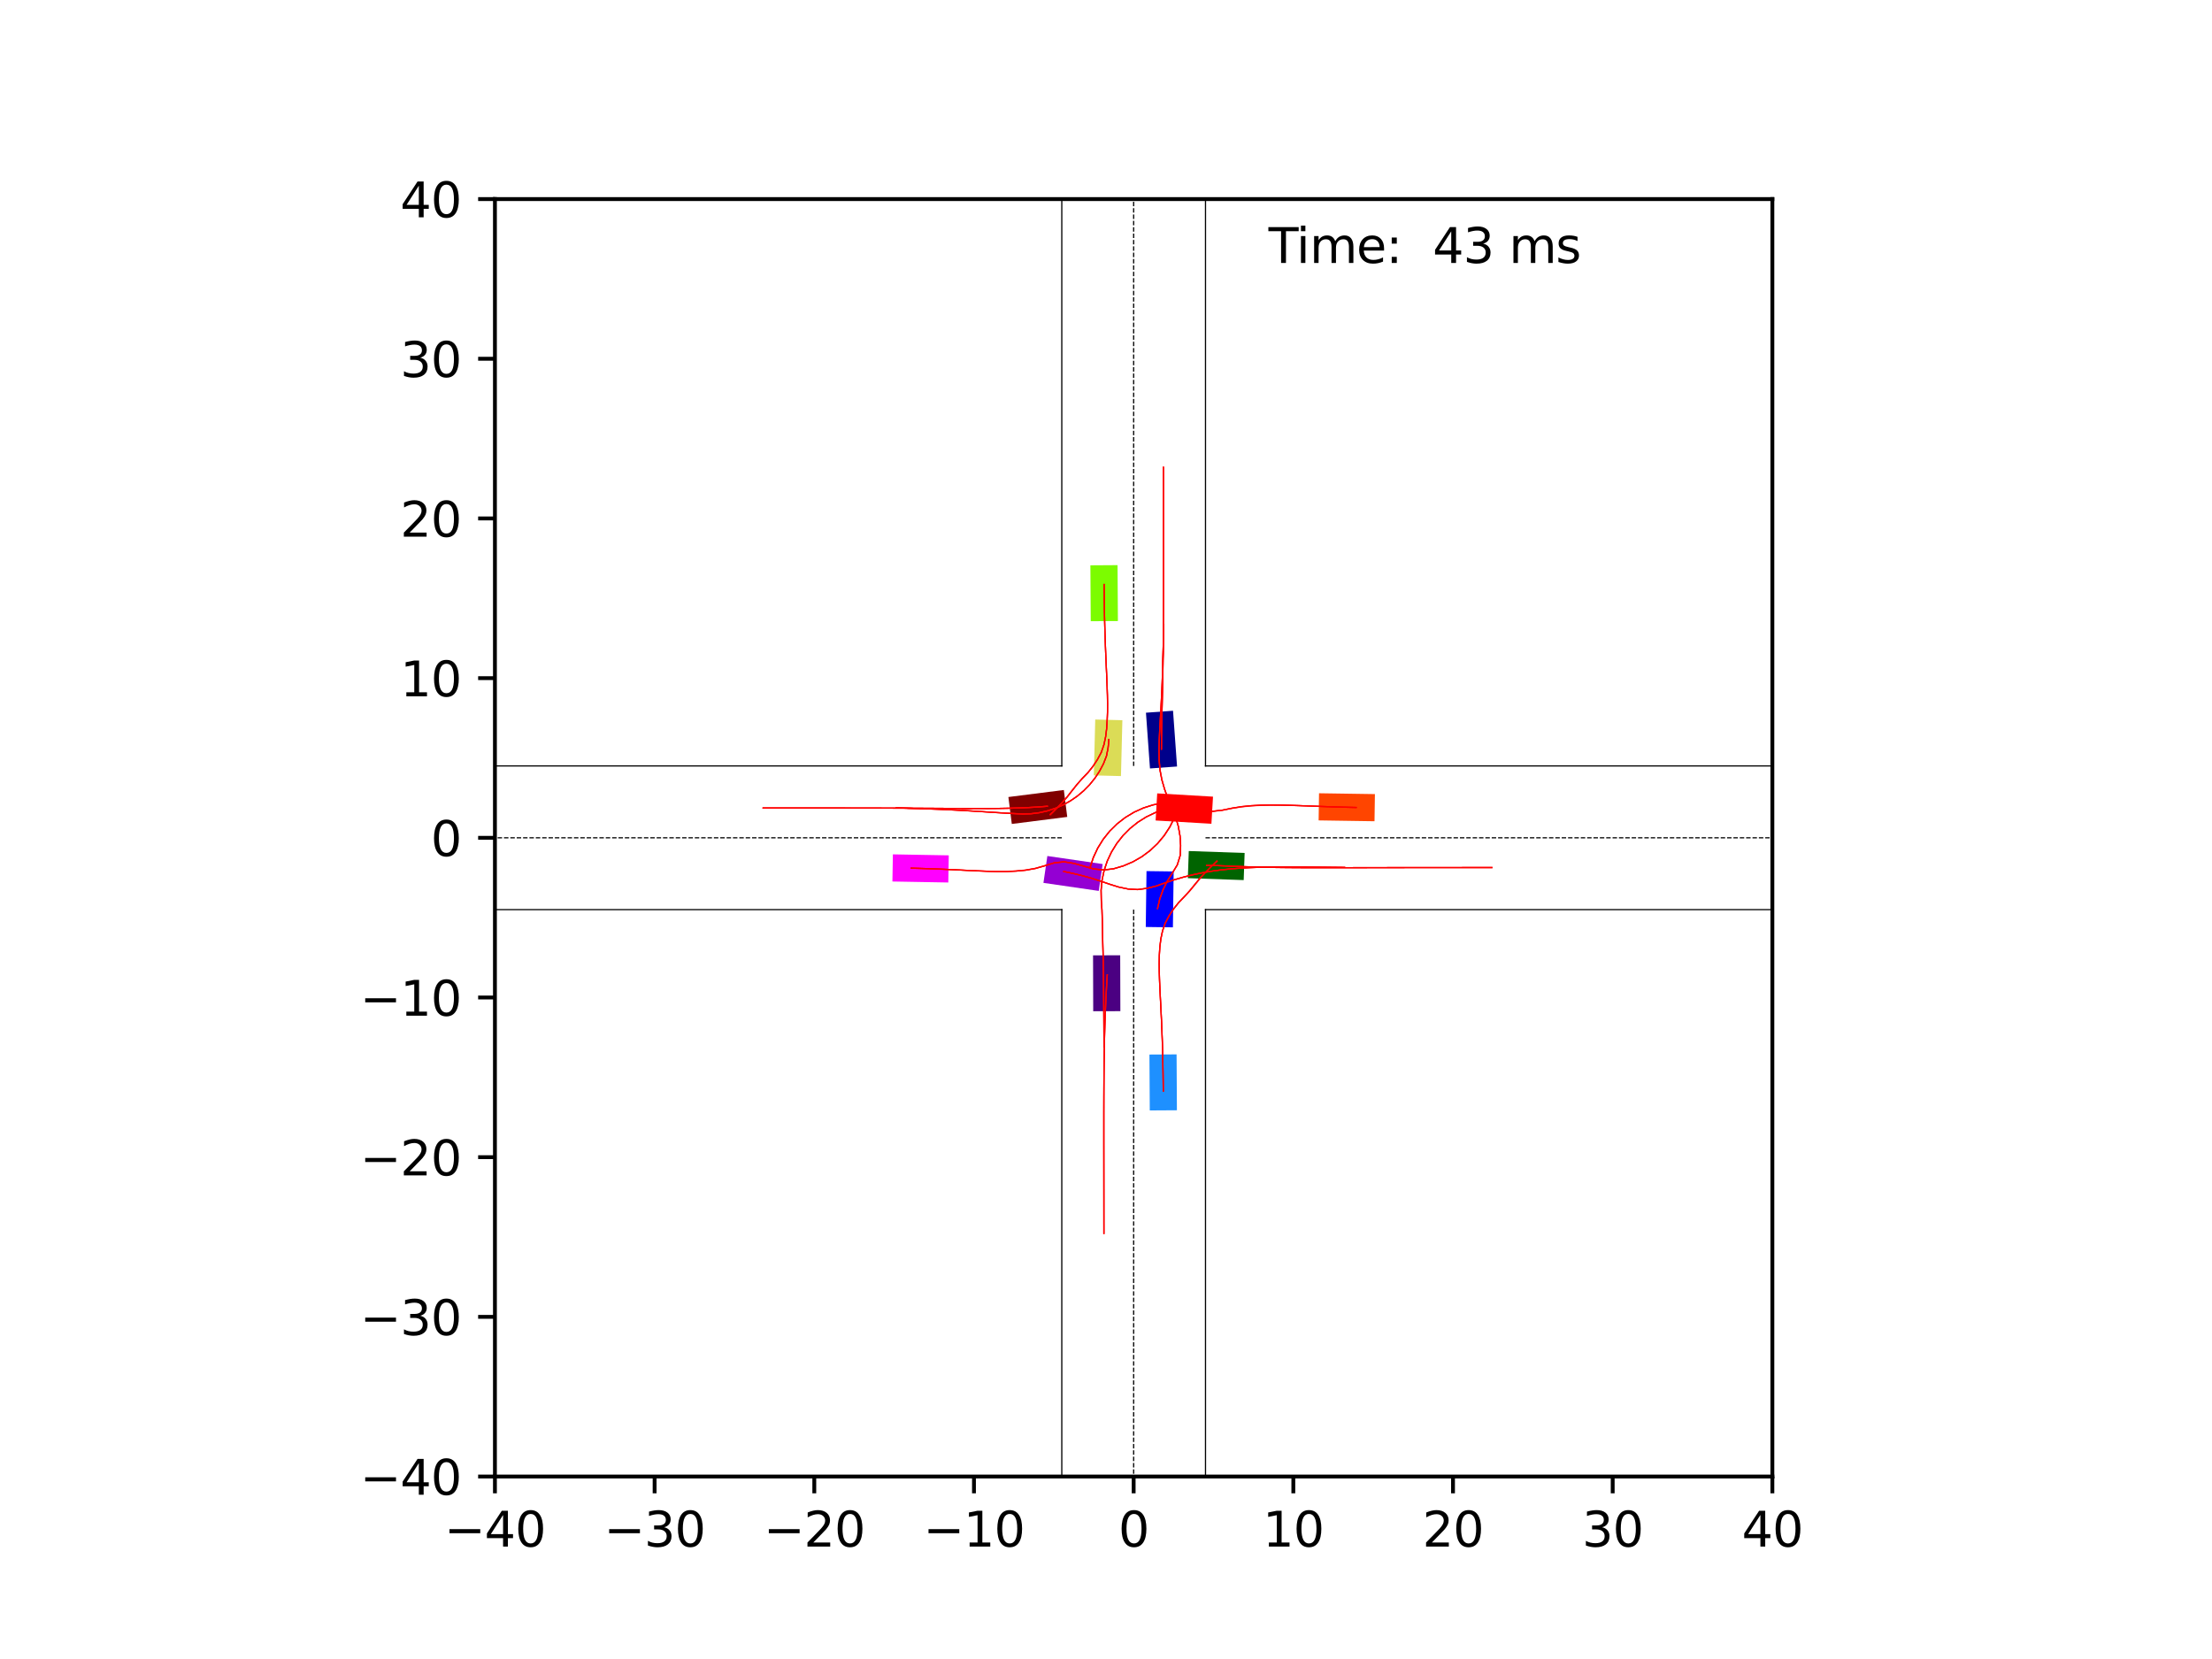 <?xml version="1.0" encoding="utf-8" standalone="no"?>
<!DOCTYPE svg PUBLIC "-//W3C//DTD SVG 1.1//EN"
  "http://www.w3.org/Graphics/SVG/1.1/DTD/svg11.dtd">
<svg xmlns:xlink="http://www.w3.org/1999/xlink" width="460.8pt" height="345.6pt" viewBox="0 0 460.8 345.6" xmlns="http://www.w3.org/2000/svg" version="1.1">
 <defs>
  <style type="text/css">*{stroke-linejoin: round; stroke-linecap: butt}</style>
 </defs>
 <g id="figure_1">
  <g id="patch_1">
   <path d="M 0 345.6 
L 460.8 345.6 
L 460.8 0 
L 0 0 
z
" style="fill: #ffffff"/>
  </g>
  <g id="axes_1">
   <g id="patch_2">
    <path d="M 103.104 307.584 
L 369.216 307.584 
L 369.216 41.472 
L 103.104 41.472 
z
" style="fill: #ffffff"/>
   </g>
   <g id="patch_3">
    <path d="M 245.201 159.675 
L 244.364 148.062 
L 238.724 148.469 
L 239.56 160.081 
z
" clip-path="url(#pff0076a3ff)" style="fill: #00008b"/>
   </g>
   <g id="patch_4">
    <path d="M 221.616 164.57 
L 210.066 166.034 
L 210.777 171.644 
L 222.327 170.18 
z
" clip-path="url(#pff0076a3ff)" style="fill: #800000"/>
   </g>
   <g id="patch_5">
    <path d="M 247.448 182.937 
L 259.083 183.341 
L 259.28 177.689 
L 247.644 177.285 
z
" clip-path="url(#pff0076a3ff)" style="fill: #006400"/>
   </g>
   <g id="patch_6">
    <path d="M 227.703 199.018 
L 227.737 210.66 
L 233.392 210.644 
L 233.358 199.002 
z
" clip-path="url(#pff0076a3ff)" style="fill: #4b0082"/>
   </g>
   <g id="patch_7">
    <path d="M 244.338 193.182 
L 244.494 181.541 
L 238.839 181.465 
L 238.684 193.107 
z
" clip-path="url(#pff0076a3ff)" style="fill: #0000ff"/>
   </g>
   <g id="patch_8">
    <path d="M 252.691 165.958 
L 241.068 165.277 
L 240.738 170.923 
L 252.36 171.603 
z
" clip-path="url(#pff0076a3ff)" style="fill: #ff0000"/>
   </g>
   <g id="patch_9">
    <path d="M 228.158 149.888 
L 227.864 161.527 
L 233.517 161.67 
L 233.811 150.031 
z
" clip-path="url(#pff0076a3ff)" style="fill: #dbdc56"/>
   </g>
   <g id="patch_10">
    <path d="M 217.369 183.918 
L 228.89 185.594 
L 229.704 179.998 
L 218.183 178.322 
z
" clip-path="url(#pff0076a3ff)" style="fill: #9400d3"/>
   </g>
   <g id="patch_11">
    <path d="M 245.172 231.29 
L 245.104 219.648 
L 239.449 219.681 
L 239.518 231.324 
z
" clip-path="url(#pff0076a3ff)" style="fill: #1e90ff"/>
   </g>
   <g id="patch_12">
    <path d="M 286.419 165.425 
L 274.778 165.25 
L 274.693 170.904 
L 286.334 171.08 
z
" clip-path="url(#pff0076a3ff)" style="fill: #ff4500"/>
   </g>
   <g id="patch_13">
    <path d="M 227.148 117.767 
L 227.223 129.409 
L 232.878 129.373 
L 232.803 117.731 
z
" clip-path="url(#pff0076a3ff)" style="fill: #7cfc00"/>
   </g>
   <g id="patch_14">
    <path d="M 185.905 183.633 
L 197.545 183.84 
L 197.646 178.186 
L 186.006 177.979 
z
" clip-path="url(#pff0076a3ff)" style="fill: #ff00ff"/>
   </g>
   <g id="matplotlib.axis_1">
    <g id="xtick_1">
     <g id="line2d_1">
      <defs>
       <path id="m9623761bbf" d="M 0 0 
L 0 3.5 
" style="stroke: #000000; stroke-width: 0.8"/>
      </defs>
      <g>
       <use xlink:href="#m9623761bbf" x="103.104" y="307.584" style="stroke: #000000; stroke-width: 0.8"/>
      </g>
     </g>
     <g id="text_1">
      <!-- −40 -->
      <g transform="translate(92.552 322.182) scale(0.1 -0.1)">
       <defs>
        <path id="DejaVuSans-2212" d="M 678 2272 
L 4684 2272 
L 4684 1741 
L 678 1741 
L 678 2272 
z
" transform="scale(0.016)"/>
        <path id="DejaVuSans-34" d="M 2419 4116 
L 825 1625 
L 2419 1625 
L 2419 4116 
z
M 2253 4666 
L 3047 4666 
L 3047 1625 
L 3713 1625 
L 3713 1100 
L 3047 1100 
L 3047 0 
L 2419 0 
L 2419 1100 
L 313 1100 
L 313 1709 
L 2253 4666 
z
" transform="scale(0.016)"/>
        <path id="DejaVuSans-30" d="M 2034 4250 
Q 1547 4250 1301 3770 
Q 1056 3291 1056 2328 
Q 1056 1369 1301 889 
Q 1547 409 2034 409 
Q 2525 409 2770 889 
Q 3016 1369 3016 2328 
Q 3016 3291 2770 3770 
Q 2525 4250 2034 4250 
z
M 2034 4750 
Q 2819 4750 3233 4129 
Q 3647 3509 3647 2328 
Q 3647 1150 3233 529 
Q 2819 -91 2034 -91 
Q 1250 -91 836 529 
Q 422 1150 422 2328 
Q 422 3509 836 4129 
Q 1250 4750 2034 4750 
z
" transform="scale(0.016)"/>
       </defs>
       <use xlink:href="#DejaVuSans-2212"/>
       <use xlink:href="#DejaVuSans-34" x="83.789"/>
       <use xlink:href="#DejaVuSans-30" x="147.412"/>
      </g>
     </g>
    </g>
    <g id="xtick_2">
     <g id="line2d_2">
      <g>
       <use xlink:href="#m9623761bbf" x="136.368" y="307.584" style="stroke: #000000; stroke-width: 0.8"/>
      </g>
     </g>
     <g id="text_2">
      <!-- −30 -->
      <g transform="translate(125.816 322.182) scale(0.1 -0.1)">
       <defs>
        <path id="DejaVuSans-33" d="M 2597 2516 
Q 3050 2419 3304 2112 
Q 3559 1806 3559 1356 
Q 3559 666 3084 287 
Q 2609 -91 1734 -91 
Q 1441 -91 1130 -33 
Q 819 25 488 141 
L 488 750 
Q 750 597 1062 519 
Q 1375 441 1716 441 
Q 2309 441 2620 675 
Q 2931 909 2931 1356 
Q 2931 1769 2642 2001 
Q 2353 2234 1838 2234 
L 1294 2234 
L 1294 2753 
L 1863 2753 
Q 2328 2753 2575 2939 
Q 2822 3125 2822 3475 
Q 2822 3834 2567 4026 
Q 2313 4219 1838 4219 
Q 1578 4219 1281 4162 
Q 984 4106 628 3988 
L 628 4550 
Q 988 4650 1302 4700 
Q 1616 4750 1894 4750 
Q 2613 4750 3031 4423 
Q 3450 4097 3450 3541 
Q 3450 3153 3228 2886 
Q 3006 2619 2597 2516 
z
" transform="scale(0.016)"/>
       </defs>
       <use xlink:href="#DejaVuSans-2212"/>
       <use xlink:href="#DejaVuSans-33" x="83.789"/>
       <use xlink:href="#DejaVuSans-30" x="147.412"/>
      </g>
     </g>
    </g>
    <g id="xtick_3">
     <g id="line2d_3">
      <g>
       <use xlink:href="#m9623761bbf" x="169.632" y="307.584" style="stroke: #000000; stroke-width: 0.8"/>
      </g>
     </g>
     <g id="text_3">
      <!-- −20 -->
      <g transform="translate(159.08 322.182) scale(0.1 -0.1)">
       <defs>
        <path id="DejaVuSans-32" d="M 1228 531 
L 3431 531 
L 3431 0 
L 469 0 
L 469 531 
Q 828 903 1448 1529 
Q 2069 2156 2228 2338 
Q 2531 2678 2651 2914 
Q 2772 3150 2772 3378 
Q 2772 3750 2511 3984 
Q 2250 4219 1831 4219 
Q 1534 4219 1204 4116 
Q 875 4013 500 3803 
L 500 4441 
Q 881 4594 1212 4672 
Q 1544 4750 1819 4750 
Q 2544 4750 2975 4387 
Q 3406 4025 3406 3419 
Q 3406 3131 3298 2873 
Q 3191 2616 2906 2266 
Q 2828 2175 2409 1742 
Q 1991 1309 1228 531 
z
" transform="scale(0.016)"/>
       </defs>
       <use xlink:href="#DejaVuSans-2212"/>
       <use xlink:href="#DejaVuSans-32" x="83.789"/>
       <use xlink:href="#DejaVuSans-30" x="147.412"/>
      </g>
     </g>
    </g>
    <g id="xtick_4">
     <g id="line2d_4">
      <g>
       <use xlink:href="#m9623761bbf" x="202.896" y="307.584" style="stroke: #000000; stroke-width: 0.8"/>
      </g>
     </g>
     <g id="text_4">
      <!-- −10 -->
      <g transform="translate(192.344 322.182) scale(0.1 -0.1)">
       <defs>
        <path id="DejaVuSans-31" d="M 794 531 
L 1825 531 
L 1825 4091 
L 703 3866 
L 703 4441 
L 1819 4666 
L 2450 4666 
L 2450 531 
L 3481 531 
L 3481 0 
L 794 0 
L 794 531 
z
" transform="scale(0.016)"/>
       </defs>
       <use xlink:href="#DejaVuSans-2212"/>
       <use xlink:href="#DejaVuSans-31" x="83.789"/>
       <use xlink:href="#DejaVuSans-30" x="147.412"/>
      </g>
     </g>
    </g>
    <g id="xtick_5">
     <g id="line2d_5">
      <g>
       <use xlink:href="#m9623761bbf" x="236.16" y="307.584" style="stroke: #000000; stroke-width: 0.8"/>
      </g>
     </g>
     <g id="text_5">
      <!-- 0 -->
      <g transform="translate(232.979 322.182) scale(0.1 -0.1)">
       <use xlink:href="#DejaVuSans-30"/>
      </g>
     </g>
    </g>
    <g id="xtick_6">
     <g id="line2d_6">
      <g>
       <use xlink:href="#m9623761bbf" x="269.424" y="307.584" style="stroke: #000000; stroke-width: 0.8"/>
      </g>
     </g>
     <g id="text_6">
      <!-- 10 -->
      <g transform="translate(263.062 322.182) scale(0.1 -0.1)">
       <use xlink:href="#DejaVuSans-31"/>
       <use xlink:href="#DejaVuSans-30" x="63.623"/>
      </g>
     </g>
    </g>
    <g id="xtick_7">
     <g id="line2d_7">
      <g>
       <use xlink:href="#m9623761bbf" x="302.688" y="307.584" style="stroke: #000000; stroke-width: 0.8"/>
      </g>
     </g>
     <g id="text_7">
      <!-- 20 -->
      <g transform="translate(296.325 322.182) scale(0.1 -0.1)">
       <use xlink:href="#DejaVuSans-32"/>
       <use xlink:href="#DejaVuSans-30" x="63.623"/>
      </g>
     </g>
    </g>
    <g id="xtick_8">
     <g id="line2d_8">
      <g>
       <use xlink:href="#m9623761bbf" x="335.952" y="307.584" style="stroke: #000000; stroke-width: 0.8"/>
      </g>
     </g>
     <g id="text_8">
      <!-- 30 -->
      <g transform="translate(329.589 322.182) scale(0.1 -0.1)">
       <use xlink:href="#DejaVuSans-33"/>
       <use xlink:href="#DejaVuSans-30" x="63.623"/>
      </g>
     </g>
    </g>
    <g id="xtick_9">
     <g id="line2d_9">
      <g>
       <use xlink:href="#m9623761bbf" x="369.216" y="307.584" style="stroke: #000000; stroke-width: 0.8"/>
      </g>
     </g>
     <g id="text_9">
      <!-- 40 -->
      <g transform="translate(362.853 322.182) scale(0.1 -0.1)">
       <use xlink:href="#DejaVuSans-34"/>
       <use xlink:href="#DejaVuSans-30" x="63.623"/>
      </g>
     </g>
    </g>
   </g>
   <g id="matplotlib.axis_2">
    <g id="ytick_1">
     <g id="line2d_10">
      <defs>
       <path id="m1daa8a37ac" d="M 0 0 
L -3.5 0 
" style="stroke: #000000; stroke-width: 0.8"/>
      </defs>
      <g>
       <use xlink:href="#m1daa8a37ac" x="103.104" y="307.584" style="stroke: #000000; stroke-width: 0.8"/>
      </g>
     </g>
     <g id="text_10">
      <!-- −40 -->
      <g transform="translate(74.999 311.383) scale(0.1 -0.1)">
       <use xlink:href="#DejaVuSans-2212"/>
       <use xlink:href="#DejaVuSans-34" x="83.789"/>
       <use xlink:href="#DejaVuSans-30" x="147.412"/>
      </g>
     </g>
    </g>
    <g id="ytick_2">
     <g id="line2d_11">
      <g>
       <use xlink:href="#m1daa8a37ac" x="103.104" y="274.32" style="stroke: #000000; stroke-width: 0.8"/>
      </g>
     </g>
     <g id="text_11">
      <!-- −30 -->
      <g transform="translate(74.999 278.119) scale(0.1 -0.1)">
       <use xlink:href="#DejaVuSans-2212"/>
       <use xlink:href="#DejaVuSans-33" x="83.789"/>
       <use xlink:href="#DejaVuSans-30" x="147.412"/>
      </g>
     </g>
    </g>
    <g id="ytick_3">
     <g id="line2d_12">
      <g>
       <use xlink:href="#m1daa8a37ac" x="103.104" y="241.056" style="stroke: #000000; stroke-width: 0.8"/>
      </g>
     </g>
     <g id="text_12">
      <!-- −20 -->
      <g transform="translate(74.999 244.855) scale(0.1 -0.1)">
       <use xlink:href="#DejaVuSans-2212"/>
       <use xlink:href="#DejaVuSans-32" x="83.789"/>
       <use xlink:href="#DejaVuSans-30" x="147.412"/>
      </g>
     </g>
    </g>
    <g id="ytick_4">
     <g id="line2d_13">
      <g>
       <use xlink:href="#m1daa8a37ac" x="103.104" y="207.792" style="stroke: #000000; stroke-width: 0.8"/>
      </g>
     </g>
     <g id="text_13">
      <!-- −10 -->
      <g transform="translate(74.999 211.591) scale(0.1 -0.1)">
       <use xlink:href="#DejaVuSans-2212"/>
       <use xlink:href="#DejaVuSans-31" x="83.789"/>
       <use xlink:href="#DejaVuSans-30" x="147.412"/>
      </g>
     </g>
    </g>
    <g id="ytick_5">
     <g id="line2d_14">
      <g>
       <use xlink:href="#m1daa8a37ac" x="103.104" y="174.528" style="stroke: #000000; stroke-width: 0.8"/>
      </g>
     </g>
     <g id="text_14">
      <!-- 0 -->
      <g transform="translate(89.742 178.327) scale(0.1 -0.1)">
       <use xlink:href="#DejaVuSans-30"/>
      </g>
     </g>
    </g>
    <g id="ytick_6">
     <g id="line2d_15">
      <g>
       <use xlink:href="#m1daa8a37ac" x="103.104" y="141.264" style="stroke: #000000; stroke-width: 0.8"/>
      </g>
     </g>
     <g id="text_15">
      <!-- 10 -->
      <g transform="translate(83.379 145.063) scale(0.1 -0.1)">
       <use xlink:href="#DejaVuSans-31"/>
       <use xlink:href="#DejaVuSans-30" x="63.623"/>
      </g>
     </g>
    </g>
    <g id="ytick_7">
     <g id="line2d_16">
      <g>
       <use xlink:href="#m1daa8a37ac" x="103.104" y="108" style="stroke: #000000; stroke-width: 0.8"/>
      </g>
     </g>
     <g id="text_16">
      <!-- 20 -->
      <g transform="translate(83.379 111.799) scale(0.1 -0.1)">
       <use xlink:href="#DejaVuSans-32"/>
       <use xlink:href="#DejaVuSans-30" x="63.623"/>
      </g>
     </g>
    </g>
    <g id="ytick_8">
     <g id="line2d_17">
      <g>
       <use xlink:href="#m1daa8a37ac" x="103.104" y="74.736" style="stroke: #000000; stroke-width: 0.8"/>
      </g>
     </g>
     <g id="text_17">
      <!-- 30 -->
      <g transform="translate(83.379 78.535) scale(0.1 -0.1)">
       <use xlink:href="#DejaVuSans-33"/>
       <use xlink:href="#DejaVuSans-30" x="63.623"/>
      </g>
     </g>
    </g>
    <g id="ytick_9">
     <g id="line2d_18">
      <g>
       <use xlink:href="#m1daa8a37ac" x="103.104" y="41.472" style="stroke: #000000; stroke-width: 0.8"/>
      </g>
     </g>
     <g id="text_18">
      <!-- 40 -->
      <g transform="translate(83.379 45.271) scale(0.1 -0.1)">
       <use xlink:href="#DejaVuSans-34"/>
       <use xlink:href="#DejaVuSans-30" x="63.623"/>
      </g>
     </g>
    </g>
   </g>
   <g id="line2d_19">
    <path d="M 251.129 346.6 
L 251.129 189.497 
" clip-path="url(#pff0076a3ff)" style="fill: none; stroke: #000000; stroke-width: 0.25; stroke-linecap: square"/>
   </g>
   <g id="line2d_20">
    <path d="M 251.129 189.497 
L 417.449 189.497 
" clip-path="url(#pff0076a3ff)" style="fill: none; stroke: #000000; stroke-width: 0.25; stroke-linecap: square"/>
   </g>
   <g id="line2d_21">
    <path d="M 417.449 159.559 
L 251.129 159.559 
" clip-path="url(#pff0076a3ff)" style="fill: none; stroke: #000000; stroke-width: 0.25; stroke-linecap: square"/>
   </g>
   <g id="line2d_22">
    <path d="M 251.129 159.559 
L 251.129 -1 
" clip-path="url(#pff0076a3ff)" style="fill: none; stroke: #000000; stroke-width: 0.25; stroke-linecap: square"/>
   </g>
   <g id="line2d_23">
    <path d="M 221.191 -1 
L 221.191 159.559 
" clip-path="url(#pff0076a3ff)" style="fill: none; stroke: #000000; stroke-width: 0.25; stroke-linecap: square"/>
   </g>
   <g id="line2d_24">
    <path d="M 221.191 159.559 
L 54.871 159.559 
" clip-path="url(#pff0076a3ff)" style="fill: none; stroke: #000000; stroke-width: 0.25; stroke-linecap: square"/>
   </g>
   <g id="line2d_25">
    <path d="M 54.871 189.497 
L 221.191 189.497 
" clip-path="url(#pff0076a3ff)" style="fill: none; stroke: #000000; stroke-width: 0.25; stroke-linecap: square"/>
   </g>
   <g id="line2d_26">
    <path d="M 221.191 189.497 
L 221.191 346.6 
" clip-path="url(#pff0076a3ff)" style="fill: none; stroke: #000000; stroke-width: 0.25; stroke-linecap: square"/>
   </g>
   <g id="line2d_27">
    <path d="M 251.129 174.528 
L 417.449 174.528 
" clip-path="url(#pff0076a3ff)" style="fill: none; stroke-dasharray: 0.925,0.4; stroke-dashoffset: 0; stroke: #000000; stroke-width: 0.25"/>
   </g>
   <g id="line2d_28">
    <path d="M 236.16 159.559 
L 236.16 -1 
" clip-path="url(#pff0076a3ff)" style="fill: none; stroke-dasharray: 0.925,0.4; stroke-dashoffset: 0; stroke: #000000; stroke-width: 0.25"/>
   </g>
   <g id="line2d_29">
    <path d="M 221.191 174.528 
L 54.871 174.528 
" clip-path="url(#pff0076a3ff)" style="fill: none; stroke-dasharray: 0.925,0.4; stroke-dashoffset: 0; stroke: #000000; stroke-width: 0.25"/>
   </g>
   <g id="line2d_30">
    <path d="M 236.16 189.497 
L 236.16 346.6 
" clip-path="url(#pff0076a3ff)" style="fill: none; stroke-dasharray: 0.925,0.4; stroke-dashoffset: 0; stroke: #000000; stroke-width: 0.25"/>
   </g>
   <g id="line2d_31">
    <path d="M 241.946 156.06 
L 241.946 154.071 
L 241.969 152.087 
L 242.009 150.106 
L 242.057 148.13 
L 242.108 146.156 
L 242.158 144.186 
L 242.203 142.218 
L 242.243 140.253 
L 242.276 138.291 
L 242.304 136.33 
L 242.325 134.372 
L 242.342 132.415 
L 242.354 130.46 
L 242.362 128.506 
L 242.368 126.554 
L 242.371 124.603 
L 242.373 122.653 
L 242.373 120.703 
L 242.372 118.755 
L 242.372 116.808 
L 242.37 114.861 
L 242.369 112.914 
L 242.368 110.968 
L 242.366 109.022 
L 242.365 107.077 
L 242.364 105.132 
L 242.363 103.187 
L 242.362 101.242 
L 242.361 99.297 
L 242.36 97.352 
" clip-path="url(#pff0076a3ff)" style="fill: none; stroke: #ff0000; stroke-opacity: 0.2; stroke-width: 0.25; stroke-linecap: square"/>
   </g>
   <g id="line2d_32">
    <path d="M 241.946 156.06 
L 241.951 154.071 
L 241.974 152.087 
L 242.013 150.106 
L 242.061 148.13 
L 242.111 146.156 
L 242.16 144.186 
L 242.205 142.218 
L 242.244 140.253 
L 242.277 138.291 
L 242.304 136.33 
L 242.326 134.371 
L 242.342 132.415 
L 242.354 130.459 
L 242.362 128.506 
L 242.367 126.553 
L 242.37 124.602 
L 242.372 122.652 
L 242.372 120.703 
L 242.372 118.755 
L 242.371 116.807 
L 242.369 114.86 
L 242.368 112.913 
L 242.367 110.967 
L 242.365 109.022 
L 242.364 107.076 
L 242.363 105.131 
L 242.362 103.186 
L 242.361 101.241 
L 242.361 99.297 
L 242.36 97.352 
" clip-path="url(#pff0076a3ff)" style="fill: none; stroke: #ff0000; stroke-opacity: 0.4; stroke-width: 0.25; stroke-linecap: square"/>
   </g>
   <g id="line2d_33">
    <path d="M 241.946 156.06 
L 241.955 154.071 
L 241.978 152.087 
L 242.017 150.106 
L 242.064 148.13 
L 242.114 146.156 
L 242.162 144.186 
L 242.207 142.218 
L 242.245 140.253 
L 242.278 138.29 
L 242.305 136.33 
L 242.326 134.371 
L 242.342 132.414 
L 242.353 130.459 
L 242.362 128.505 
L 242.367 126.553 
L 242.37 124.602 
L 242.371 122.652 
L 242.372 120.703 
L 242.371 118.754 
L 242.37 116.807 
L 242.369 114.86 
L 242.368 112.913 
L 242.367 110.967 
L 242.366 109.022 
L 242.364 107.076 
L 242.363 105.131 
L 242.363 103.186 
L 242.362 101.242 
L 242.361 99.297 
L 242.36 97.352 
" clip-path="url(#pff0076a3ff)" style="fill: none; stroke: #ff0000; stroke-opacity: 0.6; stroke-width: 0.25; stroke-linecap: square"/>
   </g>
   <g id="line2d_34">
    <path d="M 241.946 156.06 
L 241.959 154.071 
L 241.981 152.087 
L 242.02 150.106 
L 242.067 148.13 
L 242.116 146.156 
L 242.164 144.186 
L 242.208 142.218 
L 242.246 140.253 
L 242.279 138.29 
L 242.305 136.33 
L 242.326 134.371 
L 242.342 132.414 
L 242.353 130.459 
L 242.361 128.505 
L 242.366 126.553 
L 242.37 124.602 
L 242.371 122.652 
L 242.371 120.703 
L 242.371 118.754 
L 242.37 116.807 
L 242.369 114.86 
L 242.368 112.913 
L 242.367 110.967 
L 242.365 109.022 
L 242.364 107.076 
L 242.363 105.131 
L 242.362 103.186 
L 242.362 101.242 
L 242.361 99.297 
L 242.36 97.352 
" clip-path="url(#pff0076a3ff)" style="fill: none; stroke: #ff0000; stroke-opacity: 0.8; stroke-width: 0.25; stroke-linecap: square"/>
   </g>
   <g id="line2d_35">
    <path d="M 241.946 156.06 
L 241.962 154.072 
L 241.985 152.087 
L 242.023 150.106 
L 242.07 148.13 
L 242.118 146.156 
L 242.166 144.186 
L 242.209 142.218 
L 242.247 140.253 
L 242.279 138.29 
L 242.305 136.33 
L 242.326 134.371 
L 242.341 132.414 
L 242.353 130.459 
L 242.361 128.505 
L 242.366 126.553 
L 242.369 124.602 
L 242.371 122.652 
L 242.371 120.703 
L 242.371 118.754 
L 242.37 116.807 
L 242.369 114.86 
L 242.368 112.913 
L 242.367 110.967 
L 242.365 109.022 
L 242.364 107.076 
L 242.363 105.131 
L 242.363 103.186 
L 242.362 101.242 
L 242.361 99.297 
L 242.36 97.352 
" clip-path="url(#pff0076a3ff)" style="fill: none; stroke: #ff0000; stroke-width: 0.25; stroke-linecap: square"/>
   </g>
   <g id="line2d_36">
    <path d="M 218.181 167.957 
L 216.197 168.116 
L 214.212 168.234 
L 212.226 168.318 
L 210.242 168.374 
L 208.258 168.409 
L 206.275 168.427 
L 204.294 168.434 
L 202.314 168.432 
L 200.335 168.425 
L 198.358 168.414 
L 196.382 168.403 
L 194.407 168.39 
L 192.433 168.379 
L 190.46 168.368 
L 188.488 168.358 
L 186.517 168.35 
L 184.547 168.344 
L 182.578 168.338 
L 180.609 168.334 
L 178.641 168.331 
L 176.673 168.329 
L 174.706 168.327 
L 172.739 168.326 
L 170.773 168.326 
L 168.806 168.326 
L 166.84 168.326 
L 164.874 168.326 
L 162.909 168.326 
L 160.943 168.326 
L 158.977 168.327 
" clip-path="url(#pff0076a3ff)" style="fill: none; stroke: #ff0000; stroke-opacity: 0.2; stroke-width: 0.25; stroke-linecap: square"/>
   </g>
   <g id="line2d_37">
    <path d="M 218.181 167.957 
L 216.197 168.113 
L 214.212 168.232 
L 212.226 168.316 
L 210.241 168.372 
L 208.257 168.407 
L 206.275 168.426 
L 204.293 168.432 
L 202.313 168.431 
L 200.335 168.424 
L 198.357 168.414 
L 196.381 168.402 
L 194.406 168.39 
L 192.432 168.379 
L 190.459 168.368 
L 188.487 168.359 
L 186.516 168.351 
L 184.546 168.344 
L 182.576 168.339 
L 180.608 168.335 
L 178.639 168.332 
L 176.672 168.329 
L 174.704 168.328 
L 172.737 168.327 
L 170.771 168.326 
L 168.805 168.326 
L 166.839 168.326 
L 164.873 168.326 
L 162.907 168.326 
L 160.941 168.327 
L 158.976 168.327 
" clip-path="url(#pff0076a3ff)" style="fill: none; stroke: #ff0000; stroke-opacity: 0.4; stroke-width: 0.25; stroke-linecap: square"/>
   </g>
   <g id="line2d_38">
    <path d="M 218.181 167.957 
L 216.197 168.111 
L 214.211 168.229 
L 212.226 168.314 
L 210.241 168.37 
L 208.257 168.405 
L 206.274 168.424 
L 204.293 168.431 
L 202.313 168.43 
L 200.334 168.423 
L 198.357 168.414 
L 196.381 168.402 
L 194.406 168.39 
L 192.432 168.379 
L 190.459 168.368 
L 188.487 168.359 
L 186.516 168.351 
L 184.546 168.344 
L 182.576 168.339 
L 180.607 168.335 
L 178.639 168.332 
L 176.671 168.329 
L 174.704 168.328 
L 172.737 168.327 
L 170.771 168.326 
L 168.805 168.326 
L 166.839 168.326 
L 164.873 168.326 
L 162.907 168.326 
L 160.942 168.326 
L 158.976 168.327 
" clip-path="url(#pff0076a3ff)" style="fill: none; stroke: #ff0000; stroke-opacity: 0.6; stroke-width: 0.25; stroke-linecap: square"/>
   </g>
   <g id="line2d_39">
    <path d="M 218.181 167.957 
L 216.196 168.109 
L 214.211 168.227 
L 212.226 168.312 
L 210.241 168.369 
L 208.257 168.404 
L 206.274 168.423 
L 204.293 168.431 
L 202.313 168.43 
L 200.334 168.423 
L 198.357 168.413 
L 196.381 168.402 
L 194.406 168.39 
L 192.432 168.379 
L 190.459 168.368 
L 188.487 168.359 
L 186.516 168.351 
L 184.546 168.345 
L 182.576 168.339 
L 180.607 168.335 
L 178.639 168.332 
L 176.671 168.33 
L 174.704 168.328 
L 172.737 168.327 
L 170.771 168.326 
L 168.805 168.326 
L 166.839 168.326 
L 164.873 168.326 
L 162.907 168.326 
L 160.942 168.326 
L 158.976 168.327 
" clip-path="url(#pff0076a3ff)" style="fill: none; stroke: #ff0000; stroke-opacity: 0.8; stroke-width: 0.25; stroke-linecap: square"/>
   </g>
   <g id="line2d_40">
    <path d="M 218.181 167.957 
L 216.196 168.107 
L 214.211 168.226 
L 212.226 168.31 
L 210.241 168.367 
L 208.257 168.403 
L 206.274 168.422 
L 204.293 168.43 
L 202.313 168.429 
L 200.334 168.423 
L 198.357 168.413 
L 196.381 168.402 
L 194.406 168.39 
L 192.432 168.379 
L 190.459 168.369 
L 188.487 168.359 
L 186.516 168.351 
L 184.545 168.345 
L 182.576 168.339 
L 180.607 168.335 
L 178.639 168.332 
L 176.671 168.33 
L 174.704 168.328 
L 172.737 168.327 
L 170.771 168.326 
L 168.805 168.326 
L 166.839 168.326 
L 164.873 168.326 
L 162.907 168.326 
L 160.942 168.326 
L 158.976 168.327 
" clip-path="url(#pff0076a3ff)" style="fill: none; stroke: #ff0000; stroke-width: 0.25; stroke-linecap: square"/>
   </g>
   <g id="line2d_41">
    <path d="M 251.346 180.3 
L 253.364 180.32 
L 255.376 180.394 
L 257.383 180.48 
L 259.386 180.553 
L 261.386 180.612 
L 263.383 180.659 
L 265.377 180.695 
L 267.368 180.72 
L 269.356 180.738 
L 271.342 180.749 
L 273.325 180.756 
L 275.306 180.758 
L 277.286 180.758 
L 279.264 180.756 
L 281.24 180.753 
L 283.214 180.75 
L 285.188 180.746 
L 287.16 180.743 
L 289.132 180.74 
L 291.103 180.737 
L 293.073 180.735 
L 295.042 180.733 
L 297.011 180.732 
L 298.98 180.73 
L 300.948 180.729 
L 302.916 180.729 
L 304.884 180.728 
L 306.851 180.728 
L 308.819 180.728 
L 310.786 180.728 
" clip-path="url(#pff0076a3ff)" style="fill: none; stroke: #ff0000; stroke-opacity: 0.2; stroke-width: 0.25; stroke-linecap: square"/>
   </g>
   <g id="line2d_42">
    <path d="M 251.346 180.3 
L 253.364 180.318 
L 255.376 180.392 
L 257.383 180.478 
L 259.386 180.552 
L 261.386 180.612 
L 263.383 180.659 
L 265.377 180.695 
L 267.368 180.721 
L 269.356 180.738 
L 271.342 180.75 
L 273.325 180.756 
L 275.306 180.759 
L 277.286 180.758 
L 279.264 180.757 
L 281.24 180.754 
L 283.215 180.75 
L 285.188 180.747 
L 287.161 180.743 
L 289.132 180.74 
L 291.103 180.737 
L 293.073 180.735 
L 295.043 180.733 
L 297.012 180.732 
L 298.981 180.73 
L 300.949 180.73 
L 302.917 180.729 
L 304.885 180.728 
L 306.853 180.728 
L 308.82 180.728 
L 310.788 180.727 
" clip-path="url(#pff0076a3ff)" style="fill: none; stroke: #ff0000; stroke-opacity: 0.4; stroke-width: 0.25; stroke-linecap: square"/>
   </g>
   <g id="line2d_43">
    <path d="M 251.346 180.3 
L 253.364 180.316 
L 255.376 180.39 
L 257.383 180.477 
L 259.386 180.551 
L 261.386 180.611 
L 263.383 180.658 
L 265.377 180.694 
L 267.368 180.721 
L 269.356 180.738 
L 271.342 180.75 
L 273.325 180.756 
L 275.306 180.759 
L 277.286 180.758 
L 279.263 180.757 
L 281.24 180.754 
L 283.214 180.75 
L 285.188 180.747 
L 287.161 180.743 
L 289.132 180.74 
L 291.103 180.737 
L 293.073 180.735 
L 295.043 180.733 
L 297.012 180.732 
L 298.98 180.73 
L 300.948 180.73 
L 302.916 180.729 
L 304.884 180.728 
L 306.852 180.728 
L 308.819 180.728 
L 310.787 180.728 
" clip-path="url(#pff0076a3ff)" style="fill: none; stroke: #ff0000; stroke-opacity: 0.6; stroke-width: 0.25; stroke-linecap: square"/>
   </g>
   <g id="line2d_44">
    <path d="M 251.346 180.3 
L 253.364 180.314 
L 255.376 180.389 
L 257.383 180.476 
L 259.386 180.55 
L 261.386 180.611 
L 263.383 180.658 
L 265.377 180.694 
L 267.368 180.721 
L 269.356 180.739 
L 271.342 180.75 
L 273.325 180.756 
L 275.306 180.759 
L 277.286 180.759 
L 279.264 180.757 
L 281.24 180.754 
L 283.214 180.75 
L 285.188 180.747 
L 287.161 180.743 
L 289.132 180.74 
L 291.103 180.737 
L 293.073 180.735 
L 295.043 180.733 
L 297.012 180.732 
L 298.98 180.73 
L 300.949 180.73 
L 302.917 180.729 
L 304.885 180.728 
L 306.852 180.728 
L 308.82 180.728 
L 310.787 180.727 
" clip-path="url(#pff0076a3ff)" style="fill: none; stroke: #ff0000; stroke-opacity: 0.8; stroke-width: 0.25; stroke-linecap: square"/>
   </g>
   <g id="line2d_45">
    <path d="M 251.346 180.3 
L 253.364 180.313 
L 255.376 180.388 
L 257.383 180.475 
L 259.386 180.55 
L 261.386 180.61 
L 263.383 180.658 
L 265.377 180.695 
L 267.368 180.721 
L 269.356 180.739 
L 271.342 180.75 
L 273.325 180.756 
L 275.306 180.759 
L 277.286 180.759 
L 279.263 180.757 
L 281.24 180.754 
L 283.214 180.75 
L 285.188 180.747 
L 287.161 180.743 
L 289.132 180.74 
L 291.103 180.737 
L 293.073 180.735 
L 295.043 180.733 
L 297.012 180.732 
L 298.98 180.73 
L 300.948 180.73 
L 302.917 180.729 
L 304.884 180.728 
L 306.852 180.728 
L 308.82 180.728 
L 310.787 180.727 
" clip-path="url(#pff0076a3ff)" style="fill: none; stroke: #ff0000; stroke-width: 0.25; stroke-linecap: square"/>
   </g>
   <g id="line2d_46">
    <path d="M 230.665 203.07 
L 230.562 204.832 
L 230.467 206.597 
L 230.378 208.365 
L 230.297 210.137 
L 230.226 211.911 
L 230.164 213.689 
L 230.113 215.47 
L 230.07 217.254 
L 230.036 219.041 
L 230.009 220.83 
L 229.988 222.622 
L 229.972 224.416 
L 229.961 226.213 
L 229.953 228.011 
L 229.948 229.811 
L 229.945 231.614 
L 229.944 233.417 
L 229.944 235.223 
L 229.944 237.029 
L 229.945 238.837 
L 229.947 240.646 
L 229.948 242.456 
L 229.95 244.267 
L 229.952 246.079 
L 229.953 247.891 
L 229.954 249.704 
L 229.956 251.517 
L 229.957 253.33 
L 229.958 255.144 
L 229.959 256.958 
" clip-path="url(#pff0076a3ff)" style="fill: none; stroke: #ff0000; stroke-opacity: 0.2; stroke-width: 0.25; stroke-linecap: square"/>
   </g>
   <g id="line2d_47">
    <path d="M 230.665 203.07 
L 230.557 204.832 
L 230.462 206.597 
L 230.374 208.365 
L 230.294 210.136 
L 230.223 211.911 
L 230.162 213.688 
L 230.111 215.469 
L 230.069 217.253 
L 230.035 219.039 
L 230.008 220.828 
L 229.988 222.619 
L 229.973 224.412 
L 229.962 226.208 
L 229.954 228.006 
L 229.949 229.806 
L 229.946 231.607 
L 229.945 233.41 
L 229.945 235.214 
L 229.945 237.02 
L 229.946 238.827 
L 229.948 240.635 
L 229.949 242.444 
L 229.951 244.254 
L 229.952 246.065 
L 229.954 247.876 
L 229.955 249.688 
L 229.956 251.5 
L 229.958 253.312 
L 229.959 255.124 
L 229.96 256.937 
" clip-path="url(#pff0076a3ff)" style="fill: none; stroke: #ff0000; stroke-opacity: 0.4; stroke-width: 0.25; stroke-linecap: square"/>
   </g>
   <g id="line2d_48">
    <path d="M 230.665 203.07 
L 230.553 204.831 
L 230.459 206.596 
L 230.371 208.365 
L 230.291 210.136 
L 230.221 211.911 
L 230.161 213.689 
L 230.11 215.47 
L 230.068 217.253 
L 230.035 219.04 
L 230.008 220.829 
L 229.988 222.621 
L 229.973 224.414 
L 229.962 226.21 
L 229.954 228.009 
L 229.949 229.809 
L 229.946 231.61 
L 229.945 233.414 
L 229.944 235.219 
L 229.945 237.025 
L 229.946 238.832 
L 229.947 240.641 
L 229.949 242.45 
L 229.95 244.261 
L 229.952 246.072 
L 229.953 247.883 
L 229.955 249.696 
L 229.956 251.508 
L 229.957 253.321 
L 229.958 255.134 
L 229.959 256.947 
" clip-path="url(#pff0076a3ff)" style="fill: none; stroke: #ff0000; stroke-opacity: 0.6; stroke-width: 0.25; stroke-linecap: square"/>
   </g>
   <g id="line2d_49">
    <path d="M 230.665 203.07 
L 230.55 204.831 
L 230.456 206.596 
L 230.369 208.364 
L 230.29 210.136 
L 230.22 211.911 
L 230.16 213.688 
L 230.109 215.469 
L 230.068 217.253 
L 230.034 219.039 
L 230.008 220.828 
L 229.988 222.62 
L 229.973 224.413 
L 229.962 226.209 
L 229.954 228.007 
L 229.949 229.807 
L 229.946 231.609 
L 229.945 233.412 
L 229.945 235.216 
L 229.945 237.022 
L 229.946 238.83 
L 229.948 240.638 
L 229.949 242.447 
L 229.951 244.257 
L 229.952 246.068 
L 229.954 247.88 
L 229.955 249.692 
L 229.956 251.504 
L 229.957 253.317 
L 229.959 255.129 
L 229.96 256.942 
" clip-path="url(#pff0076a3ff)" style="fill: none; stroke: #ff0000; stroke-opacity: 0.8; stroke-width: 0.25; stroke-linecap: square"/>
   </g>
   <g id="line2d_50">
    <path d="M 230.665 203.07 
L 230.548 204.831 
L 230.454 206.596 
L 230.367 208.364 
L 230.288 210.136 
L 230.219 211.911 
L 230.159 213.688 
L 230.109 215.469 
L 230.068 217.253 
L 230.034 219.039 
L 230.008 220.828 
L 229.988 222.62 
L 229.973 224.414 
L 229.962 226.21 
L 229.954 228.008 
L 229.949 229.808 
L 229.946 231.609 
L 229.945 233.413 
L 229.945 235.217 
L 229.945 237.024 
L 229.946 238.831 
L 229.947 240.639 
L 229.949 242.449 
L 229.951 244.259 
L 229.952 246.07 
L 229.953 247.882 
L 229.955 249.694 
L 229.956 251.506 
L 229.957 253.319 
L 229.958 255.132 
L 229.96 256.944 
" clip-path="url(#pff0076a3ff)" style="fill: none; stroke: #ff0000; stroke-width: 0.25; stroke-linecap: square"/>
   </g>
   <g id="line2d_51">
    <path d="M 241.135 189.272 
L 241.588 187.324 
L 242.255 185.43 
L 243.129 183.614 
L 244.202 181.901 
L 245.26 180.171 
L 245.862 178.229 
L 245.965 176.193 
L 245.841 174.154 
L 245.488 172.139 
L 244.909 170.175 
L 244.114 168.287 
L 243.35 166.387 
L 242.665 164.457 
L 242.098 162.491 
L 241.71 160.484 
L 241.517 158.452 
L 241.466 156.416 
L 241.517 154.382 
L 241.601 152.353 
L 241.703 150.327 
L 241.809 148.305 
L 241.913 146.284 
L 242.009 144.265 
L 242.095 142.247 
L 242.168 140.23 
L 242.23 138.214 
L 242.283 136.198 
L 242.328 134.183 
L 242.37 132.168 
L 242.408 130.153 
" clip-path="url(#pff0076a3ff)" style="fill: none; stroke: #ff0000; stroke-opacity: 0.2; stroke-width: 0.25; stroke-linecap: square"/>
   </g>
   <g id="line2d_52">
    <path d="M 241.135 189.272 
L 241.589 187.324 
L 242.256 185.43 
L 243.131 183.614 
L 244.205 181.9 
L 245.258 180.165 
L 245.853 178.218 
L 245.953 176.18 
L 245.826 174.139 
L 245.468 172.123 
L 244.885 170.157 
L 244.085 168.268 
L 243.316 166.366 
L 242.629 164.434 
L 242.062 162.464 
L 241.678 160.454 
L 241.493 158.419 
L 241.447 156.38 
L 241.502 154.344 
L 241.593 152.313 
L 241.699 150.286 
L 241.81 148.262 
L 241.917 146.24 
L 242.016 144.22 
L 242.102 142.201 
L 242.176 140.183 
L 242.238 138.165 
L 242.289 136.149 
L 242.333 134.133 
L 242.371 132.117 
L 242.407 130.102 
" clip-path="url(#pff0076a3ff)" style="fill: none; stroke: #ff0000; stroke-opacity: 0.4; stroke-width: 0.25; stroke-linecap: square"/>
   </g>
   <g id="line2d_53">
    <path d="M 241.135 189.272 
L 241.588 187.324 
L 242.255 185.429 
L 243.13 183.613 
L 244.204 181.899 
L 245.259 180.165 
L 245.855 178.218 
L 245.954 176.18 
L 245.823 174.139 
L 245.465 172.122 
L 244.884 170.155 
L 244.083 168.266 
L 243.309 166.365 
L 242.62 164.433 
L 242.051 162.464 
L 241.667 160.453 
L 241.487 158.417 
L 241.442 156.378 
L 241.499 154.342 
L 241.593 152.311 
L 241.702 150.284 
L 241.814 148.26 
L 241.923 146.239 
L 242.021 144.219 
L 242.107 142.2 
L 242.181 140.182 
L 242.241 138.165 
L 242.292 136.149 
L 242.334 134.133 
L 242.371 132.118 
L 242.406 130.103 
" clip-path="url(#pff0076a3ff)" style="fill: none; stroke: #ff0000; stroke-opacity: 0.6; stroke-width: 0.25; stroke-linecap: square"/>
   </g>
   <g id="line2d_54">
    <path d="M 241.135 189.272 
L 241.588 187.323 
L 242.254 185.429 
L 243.127 183.612 
L 244.2 181.897 
L 245.254 180.162 
L 245.849 178.215 
L 245.946 176.176 
L 245.813 174.135 
L 245.453 172.118 
L 244.87 170.151 
L 244.068 168.262 
L 243.293 166.362 
L 242.601 164.43 
L 242.031 162.461 
L 241.646 160.45 
L 241.466 158.414 
L 241.42 156.374 
L 241.478 154.338 
L 241.573 152.306 
L 241.683 150.279 
L 241.797 148.255 
L 241.906 146.233 
L 242.006 144.212 
L 242.094 142.193 
L 242.168 140.175 
L 242.231 138.158 
L 242.283 136.142 
L 242.327 134.126 
L 242.365 132.11 
L 242.402 130.095 
" clip-path="url(#pff0076a3ff)" style="fill: none; stroke: #ff0000; stroke-opacity: 0.8; stroke-width: 0.25; stroke-linecap: square"/>
   </g>
   <g id="line2d_55">
    <path d="M 241.135 189.272 
L 241.589 187.324 
L 242.255 185.429 
L 243.13 183.613 
L 244.203 181.898 
L 245.258 180.163 
L 245.853 178.216 
L 245.951 176.177 
L 245.82 174.135 
L 245.46 172.118 
L 244.874 170.152 
L 244.072 168.262 
L 243.295 166.362 
L 242.603 164.43 
L 242.032 162.461 
L 241.647 160.449 
L 241.467 158.413 
L 241.422 156.372 
L 241.48 154.336 
L 241.576 152.304 
L 241.687 150.277 
L 241.801 148.252 
L 241.912 146.23 
L 242.012 144.209 
L 242.101 142.19 
L 242.176 140.172 
L 242.239 138.154 
L 242.291 136.137 
L 242.335 134.121 
L 242.374 132.105 
L 242.411 130.089 
" clip-path="url(#pff0076a3ff)" style="fill: none; stroke: #ff0000; stroke-width: 0.25; stroke-linecap: square"/>
   </g>
   <g id="line2d_56">
    <path d="M 248.755 168.713 
L 246.714 168.439 
L 244.651 168.369 
L 242.594 168.596 
L 240.634 169.272 
L 238.761 170.168 
L 237.001 171.271 
L 235.377 172.568 
L 233.911 174.042 
L 232.621 175.671 
L 231.525 177.437 
L 230.638 179.314 
L 229.972 181.28 
L 229.535 183.307 
L 229.332 185.367 
L 229.363 187.434 
L 229.508 189.492 
L 229.569 191.55 
L 229.616 193.604 
L 229.67 195.655 
L 229.724 197.702 
L 229.774 199.746 
L 229.817 201.787 
L 229.852 203.827 
L 229.881 205.864 
L 229.904 207.9 
L 229.923 209.935 
L 229.939 211.97 
L 229.953 214.003 
L 229.965 216.037 
L 229.975 218.07 
" clip-path="url(#pff0076a3ff)" style="fill: none; stroke: #ff0000; stroke-opacity: 0.2; stroke-width: 0.25; stroke-linecap: square"/>
   </g>
   <g id="line2d_57">
    <path d="M 248.755 168.713 
L 246.714 168.44 
L 244.65 168.375 
L 242.594 168.61 
L 240.635 169.29 
L 238.763 170.188 
L 237.004 171.295 
L 235.381 172.595 
L 233.917 174.072 
L 232.633 175.706 
L 231.543 177.477 
L 230.663 179.358 
L 230.001 181.326 
L 229.568 183.354 
L 229.368 185.415 
L 229.404 187.482 
L 229.55 189.54 
L 229.609 191.598 
L 229.654 193.652 
L 229.704 195.702 
L 229.754 197.748 
L 229.8 199.791 
L 229.84 201.831 
L 229.872 203.869 
L 229.898 205.905 
L 229.918 207.94 
L 229.933 209.973 
L 229.945 212.005 
L 229.955 214.037 
L 229.964 216.068 
L 229.97 218.1 
" clip-path="url(#pff0076a3ff)" style="fill: none; stroke: #ff0000; stroke-opacity: 0.4; stroke-width: 0.25; stroke-linecap: square"/>
   </g>
   <g id="line2d_58">
    <path d="M 248.755 168.713 
L 246.714 168.44 
L 244.65 168.375 
L 242.594 168.611 
L 240.635 169.291 
L 238.763 170.19 
L 237.004 171.297 
L 235.382 172.598 
L 233.919 174.075 
L 232.634 175.71 
L 231.546 177.481 
L 230.666 179.363 
L 230.004 181.331 
L 229.572 183.359 
L 229.373 185.42 
L 229.409 187.487 
L 229.556 189.545 
L 229.615 191.603 
L 229.659 193.657 
L 229.709 195.707 
L 229.759 197.753 
L 229.805 199.796 
L 229.844 201.836 
L 229.876 203.874 
L 229.902 205.91 
L 229.922 207.945 
L 229.937 209.978 
L 229.949 212.01 
L 229.959 214.041 
L 229.968 216.072 
L 229.974 218.103 
" clip-path="url(#pff0076a3ff)" style="fill: none; stroke: #ff0000; stroke-opacity: 0.6; stroke-width: 0.25; stroke-linecap: square"/>
   </g>
   <g id="line2d_59">
    <path d="M 248.755 168.713 
L 246.714 168.44 
L 244.65 168.377 
L 242.594 168.614 
L 240.635 169.295 
L 238.765 170.196 
L 237.007 171.306 
L 235.386 172.609 
L 233.925 174.088 
L 232.641 175.724 
L 231.551 177.494 
L 230.671 179.377 
L 230.012 181.345 
L 229.582 183.374 
L 229.385 185.436 
L 229.422 187.503 
L 229.569 189.561 
L 229.628 191.619 
L 229.672 193.673 
L 229.722 195.722 
L 229.771 197.768 
L 229.817 199.811 
L 229.856 201.851 
L 229.888 203.889 
L 229.913 205.925 
L 229.932 207.959 
L 229.947 209.992 
L 229.959 212.023 
L 229.968 214.055 
L 229.976 216.085 
L 229.982 218.116 
" clip-path="url(#pff0076a3ff)" style="fill: none; stroke: #ff0000; stroke-opacity: 0.8; stroke-width: 0.25; stroke-linecap: square"/>
   </g>
   <g id="line2d_60">
    <path d="M 248.755 168.713 
L 246.714 168.44 
L 244.65 168.378 
L 242.594 168.616 
L 240.635 169.297 
L 238.764 170.199 
L 237.006 171.308 
L 235.386 172.611 
L 233.924 174.09 
L 232.639 175.726 
L 231.548 177.496 
L 230.667 179.377 
L 230.009 181.347 
L 229.579 183.375 
L 229.383 185.437 
L 229.421 187.504 
L 229.568 189.562 
L 229.627 191.62 
L 229.67 193.674 
L 229.719 195.724 
L 229.768 197.77 
L 229.812 199.813 
L 229.851 201.853 
L 229.882 203.89 
L 229.906 205.926 
L 229.925 207.96 
L 229.939 209.993 
L 229.95 212.024 
L 229.958 214.055 
L 229.965 216.086 
L 229.971 218.116 
" clip-path="url(#pff0076a3ff)" style="fill: none; stroke: #ff0000; stroke-width: 0.25; stroke-linecap: square"/>
   </g>
   <g id="line2d_61">
    <path d="M 231 154.037 
L 230.838 155.779 
L 230.493 157.493 
L 229.849 159.116 
L 229.025 160.656 
L 228.058 162.109 
L 226.957 163.462 
L 225.732 164.703 
L 224.394 165.821 
L 222.955 166.806 
L 221.428 167.649 
L 219.828 168.343 
L 218.168 168.881 
L 216.463 169.258 
L 214.729 169.472 
L 212.982 169.517 
L 211.236 169.439 
L 209.488 169.35 
L 207.741 169.249 
L 205.993 169.142 
L 204.244 169.034 
L 202.494 168.929 
L 200.743 168.831 
L 198.991 168.74 
L 197.238 168.658 
L 195.483 168.585 
L 193.729 168.519 
L 191.973 168.459 
L 190.218 168.403 
L 188.462 168.349 
L 186.706 168.297 
" clip-path="url(#pff0076a3ff)" style="fill: none; stroke: #ff0000; stroke-opacity: 0.2; stroke-width: 0.25; stroke-linecap: square"/>
   </g>
   <g id="line2d_62">
    <path d="M 231 154.037 
L 230.838 155.779 
L 230.499 157.494 
L 229.863 159.121 
L 229.042 160.663 
L 228.078 162.118 
L 226.98 163.474 
L 225.757 164.718 
L 224.421 165.84 
L 222.983 166.828 
L 221.457 167.675 
L 219.857 168.373 
L 218.197 168.914 
L 216.492 169.295 
L 214.758 169.511 
L 213.01 169.558 
L 211.262 169.475 
L 209.513 169.381 
L 207.765 169.277 
L 206.015 169.166 
L 204.265 169.054 
L 202.514 168.945 
L 200.761 168.843 
L 199.007 168.75 
L 197.252 168.665 
L 195.497 168.59 
L 193.74 168.522 
L 191.983 168.461 
L 190.225 168.405 
L 188.468 168.351 
L 186.71 168.299 
" clip-path="url(#pff0076a3ff)" style="fill: none; stroke: #ff0000; stroke-opacity: 0.4; stroke-width: 0.25; stroke-linecap: square"/>
   </g>
   <g id="line2d_63">
    <path d="M 231 154.037 
L 230.838 155.779 
L 230.499 157.494 
L 229.863 159.122 
L 229.043 160.663 
L 228.08 162.119 
L 226.982 163.475 
L 225.759 164.72 
L 224.423 165.842 
L 222.985 166.831 
L 221.459 167.678 
L 219.859 168.375 
L 218.199 168.917 
L 216.494 169.298 
L 214.759 169.514 
L 213.011 169.561 
L 211.263 169.477 
L 209.514 169.382 
L 207.766 169.277 
L 206.016 169.165 
L 204.266 169.053 
L 202.514 168.944 
L 200.761 168.841 
L 199.007 168.747 
L 197.252 168.662 
L 195.496 168.586 
L 193.74 168.519 
L 191.982 168.458 
L 190.224 168.401 
L 188.466 168.348 
L 186.708 168.296 
" clip-path="url(#pff0076a3ff)" style="fill: none; stroke: #ff0000; stroke-opacity: 0.6; stroke-width: 0.25; stroke-linecap: square"/>
   </g>
   <g id="line2d_64">
    <path d="M 231 154.037 
L 230.838 155.779 
L 230.499 157.494 
L 229.865 159.122 
L 229.045 160.664 
L 228.082 162.12 
L 226.985 163.478 
L 225.763 164.723 
L 224.428 165.846 
L 222.991 166.837 
L 221.466 167.686 
L 219.867 168.385 
L 218.207 168.928 
L 216.502 169.309 
L 214.767 169.525 
L 213.018 169.575 
L 211.27 169.49 
L 209.521 169.395 
L 207.772 169.289 
L 206.022 169.177 
L 204.272 169.064 
L 202.52 168.955 
L 200.767 168.852 
L 199.013 168.757 
L 197.257 168.672 
L 195.501 168.596 
L 193.744 168.528 
L 191.986 168.467 
L 190.228 168.41 
L 188.47 168.357 
L 186.711 168.305 
" clip-path="url(#pff0076a3ff)" style="fill: none; stroke: #ff0000; stroke-opacity: 0.8; stroke-width: 0.25; stroke-linecap: square"/>
   </g>
   <g id="line2d_65">
    <path d="M 231 154.037 
L 230.837 155.779 
L 230.499 157.494 
L 229.866 159.123 
L 229.047 160.665 
L 228.084 162.121 
L 226.987 163.479 
L 225.765 164.724 
L 224.43 165.848 
L 222.993 166.839 
L 221.468 167.688 
L 219.869 168.387 
L 218.208 168.93 
L 216.503 169.311 
L 214.768 169.527 
L 213.019 169.578 
L 211.271 169.492 
L 209.522 169.396 
L 207.773 169.289 
L 206.023 169.176 
L 204.272 169.061 
L 202.52 168.951 
L 200.767 168.847 
L 199.012 168.752 
L 197.257 168.666 
L 195.5 168.589 
L 193.743 168.521 
L 191.985 168.459 
L 190.227 168.402 
L 188.468 168.348 
L 186.709 168.295 
" clip-path="url(#pff0076a3ff)" style="fill: none; stroke: #ff0000; stroke-width: 0.25; stroke-linecap: square"/>
   </g>
   <g id="line2d_66">
    <path d="M 221.602 181.544 
L 223.539 181.945 
L 225.467 182.405 
L 227.378 182.935 
L 229.273 183.53 
L 231.152 184.178 
L 233.052 184.771 
L 235.002 185.173 
L 236.991 185.29 
L 238.965 185.021 
L 240.897 184.535 
L 242.769 183.855 
L 244.659 183.234 
L 246.571 182.686 
L 248.501 182.208 
L 250.446 181.802 
L 252.403 181.468 
L 254.37 181.202 
L 256.344 180.997 
L 258.321 180.846 
L 260.301 180.738 
L 262.281 180.666 
L 264.262 180.623 
L 266.243 180.601 
L 268.223 180.595 
L 270.203 180.6 
L 272.183 180.613 
L 274.162 180.631 
L 276.141 180.652 
L 278.12 180.674 
L 280.099 180.697 
" clip-path="url(#pff0076a3ff)" style="fill: none; stroke: #ff0000; stroke-opacity: 0.2; stroke-width: 0.25; stroke-linecap: square"/>
   </g>
   <g id="line2d_67">
    <path d="M 221.602 181.544 
L 223.539 181.947 
L 225.466 182.408 
L 227.377 182.938 
L 229.272 183.534 
L 231.151 184.182 
L 233.051 184.775 
L 235.002 185.177 
L 236.99 185.294 
L 238.965 185.026 
L 240.897 184.54 
L 242.768 183.859 
L 244.659 183.238 
L 246.571 182.689 
L 248.5 182.211 
L 250.445 181.805 
L 252.403 181.471 
L 254.37 181.205 
L 256.343 181 
L 258.321 180.849 
L 260.301 180.741 
L 262.281 180.669 
L 264.262 180.626 
L 266.243 180.603 
L 268.223 180.597 
L 270.203 180.603 
L 272.183 180.616 
L 274.162 180.634 
L 276.141 180.655 
L 278.12 180.677 
L 280.099 180.699 
" clip-path="url(#pff0076a3ff)" style="fill: none; stroke: #ff0000; stroke-opacity: 0.4; stroke-width: 0.25; stroke-linecap: square"/>
   </g>
   <g id="line2d_68">
    <path d="M 221.602 181.544 
L 223.538 181.952 
L 225.464 182.415 
L 227.376 182.948 
L 229.27 183.545 
L 231.149 184.195 
L 233.049 184.789 
L 234.999 185.194 
L 236.989 185.314 
L 238.964 185.049 
L 240.898 184.566 
L 242.769 183.885 
L 244.66 183.263 
L 246.572 182.714 
L 248.502 182.234 
L 250.447 181.826 
L 252.405 181.491 
L 254.373 181.223 
L 256.346 181.017 
L 258.324 180.863 
L 260.304 180.754 
L 262.285 180.68 
L 264.266 180.635 
L 266.247 180.611 
L 268.228 180.603 
L 270.209 180.607 
L 272.189 180.618 
L 274.168 180.635 
L 276.148 180.655 
L 278.127 180.675 
L 280.106 180.696 
" clip-path="url(#pff0076a3ff)" style="fill: none; stroke: #ff0000; stroke-opacity: 0.6; stroke-width: 0.25; stroke-linecap: square"/>
   </g>
   <g id="line2d_69">
    <path d="M 221.602 181.544 
L 223.537 181.954 
L 225.464 182.418 
L 227.375 182.951 
L 229.27 183.547 
L 231.15 184.196 
L 233.05 184.789 
L 235.001 185.193 
L 236.99 185.312 
L 238.966 185.047 
L 240.9 184.567 
L 242.771 183.885 
L 244.662 183.261 
L 246.573 182.71 
L 248.503 182.229 
L 250.448 181.82 
L 252.406 181.483 
L 254.373 181.215 
L 256.347 181.008 
L 258.324 180.854 
L 260.304 180.744 
L 262.285 180.67 
L 264.266 180.625 
L 266.247 180.602 
L 268.228 180.595 
L 270.208 180.599 
L 272.188 180.612 
L 274.168 180.63 
L 276.147 180.651 
L 278.127 180.673 
L 280.106 180.695 
" clip-path="url(#pff0076a3ff)" style="fill: none; stroke: #ff0000; stroke-opacity: 0.8; stroke-width: 0.25; stroke-linecap: square"/>
   </g>
   <g id="line2d_70">
    <path d="M 221.602 181.544 
L 223.537 181.958 
L 225.463 182.423 
L 227.374 182.957 
L 229.268 183.555 
L 231.148 184.205 
L 233.048 184.799 
L 234.999 185.203 
L 236.989 185.324 
L 238.965 185.062 
L 240.9 184.582 
L 242.771 183.899 
L 244.661 183.274 
L 246.573 182.722 
L 248.502 182.239 
L 250.447 181.829 
L 252.405 181.491 
L 254.372 181.222 
L 256.346 181.014 
L 258.324 180.859 
L 260.304 180.749 
L 262.285 180.675 
L 264.266 180.629 
L 266.247 180.605 
L 268.228 180.598 
L 270.209 180.602 
L 272.189 180.615 
L 274.168 180.633 
L 276.148 180.653 
L 278.127 180.676 
L 280.107 180.698 
" clip-path="url(#pff0076a3ff)" style="fill: none; stroke: #ff0000; stroke-width: 0.25; stroke-linecap: square"/>
   </g>
   <g id="line2d_71">
    <path d="M 242.329 227.298 
L 242.311 225.486 
L 242.287 223.68 
L 242.256 221.88 
L 242.217 220.085 
L 242.169 218.297 
L 242.112 216.515 
L 242.045 214.739 
L 241.97 212.969 
L 241.887 211.206 
L 241.799 209.449 
L 241.709 207.697 
L 241.624 205.952 
L 241.55 204.211 
L 241.498 202.476 
L 241.482 200.745 
L 241.519 199.02 
L 241.631 197.304 
L 241.848 195.603 
L 242.207 193.931 
L 242.764 192.319 
L 243.562 190.817 
L 244.494 189.399 
L 245.552 188.077 
L 246.725 186.861 
L 247.893 185.644 
L 248.985 184.361 
L 250.036 183.047 
L 251.123 181.765 
L 252.247 180.517 
L 253.382 179.279 
" clip-path="url(#pff0076a3ff)" style="fill: none; stroke: #ff0000; stroke-opacity: 0.2; stroke-width: 0.25; stroke-linecap: square"/>
   </g>
   <g id="line2d_72">
    <path d="M 242.329 227.298 
L 242.311 225.486 
L 242.288 223.68 
L 242.257 221.879 
L 242.218 220.084 
L 242.171 218.295 
L 242.114 216.513 
L 242.047 214.736 
L 241.971 212.965 
L 241.887 211.2 
L 241.798 209.442 
L 241.707 207.689 
L 241.619 205.942 
L 241.542 204.2 
L 241.486 202.463 
L 241.466 200.73 
L 241.497 199.003 
L 241.604 197.284 
L 241.814 195.58 
L 242.168 193.905 
L 242.72 192.289 
L 243.514 190.782 
L 244.442 189.358 
L 245.497 188.031 
L 246.668 186.808 
L 247.827 185.579 
L 248.917 184.291 
L 249.989 182.991 
L 251.12 181.743 
L 252.295 180.538 
L 253.487 179.351 
" clip-path="url(#pff0076a3ff)" style="fill: none; stroke: #ff0000; stroke-opacity: 0.4; stroke-width: 0.25; stroke-linecap: square"/>
   </g>
   <g id="line2d_73">
    <path d="M 242.329 227.298 
L 242.311 225.486 
L 242.288 223.68 
L 242.258 221.879 
L 242.22 220.085 
L 242.173 218.296 
L 242.117 216.514 
L 242.052 214.737 
L 241.977 212.967 
L 241.894 211.203 
L 241.807 209.445 
L 241.717 207.692 
L 241.63 205.946 
L 241.555 204.204 
L 241.501 202.468 
L 241.481 200.736 
L 241.514 199.009 
L 241.621 197.291 
L 241.833 195.588 
L 242.188 193.914 
L 242.745 192.3 
L 243.541 190.795 
L 244.471 189.373 
L 245.528 188.048 
L 246.7 186.828 
L 247.847 185.587 
L 248.923 184.288 
L 249.99 182.984 
L 251.131 181.746 
L 252.322 180.558 
L 253.536 179.393 
" clip-path="url(#pff0076a3ff)" style="fill: none; stroke: #ff0000; stroke-opacity: 0.6; stroke-width: 0.25; stroke-linecap: square"/>
   </g>
   <g id="line2d_74">
    <path d="M 242.329 227.298 
L 242.311 225.486 
L 242.288 223.68 
L 242.258 221.879 
L 242.22 220.085 
L 242.174 218.296 
L 242.118 216.513 
L 242.053 214.737 
L 241.978 212.966 
L 241.896 211.202 
L 241.808 209.443 
L 241.717 207.691 
L 241.63 205.944 
L 241.554 204.202 
L 241.498 202.465 
L 241.477 200.733 
L 241.508 199.006 
L 241.613 197.288 
L 241.822 195.584 
L 242.175 193.909 
L 242.731 192.294 
L 243.525 190.787 
L 244.453 189.364 
L 245.508 188.037 
L 246.679 186.814 
L 247.816 185.564 
L 248.886 184.259 
L 249.952 182.953 
L 251.1 181.722 
L 252.302 180.543 
L 253.529 179.391 
" clip-path="url(#pff0076a3ff)" style="fill: none; stroke: #ff0000; stroke-opacity: 0.8; stroke-width: 0.25; stroke-linecap: square"/>
   </g>
   <g id="line2d_75">
    <path d="M 242.329 227.298 
L 242.311 225.486 
L 242.288 223.68 
L 242.258 221.879 
L 242.22 220.085 
L 242.173 218.296 
L 242.118 216.514 
L 242.052 214.737 
L 241.978 212.967 
L 241.896 211.203 
L 241.809 209.445 
L 241.719 207.693 
L 241.632 205.946 
L 241.557 204.205 
L 241.502 202.468 
L 241.482 200.736 
L 241.513 199.01 
L 241.619 197.292 
L 241.829 195.588 
L 242.184 193.914 
L 242.743 192.301 
L 243.539 190.796 
L 244.469 189.374 
L 245.526 188.048 
L 246.698 186.828 
L 247.829 185.573 
L 248.894 184.265 
L 249.956 182.956 
L 251.105 181.725 
L 252.309 180.549 
L 253.538 179.401 
" clip-path="url(#pff0076a3ff)" style="fill: none; stroke: #ff0000; stroke-width: 0.25; stroke-linecap: square"/>
   </g>
   <g id="line2d_76">
    <path d="M 282.507 168.211 
L 280.556 168.165 
L 278.601 168.11 
L 276.643 168.047 
L 274.679 167.979 
L 272.711 167.909 
L 270.736 167.841 
L 268.755 167.784 
L 266.766 167.747 
L 264.769 167.743 
L 262.765 167.787 
L 260.754 167.898 
L 258.741 168.098 
L 256.733 168.412 
L 254.728 168.809 
L 252.686 169.036 
L 250.621 168.942 
L 248.589 168.511 
L 246.584 167.921 
L 244.53 167.489 
L 242.425 167.343 
L 240.331 167.665 
L 238.299 168.296 
L 236.347 169.162 
L 234.504 170.254 
L 232.799 171.559 
L 231.255 173.059 
L 229.897 174.733 
L 228.744 176.557 
L 227.813 178.505 
L 227.119 180.55 
" clip-path="url(#pff0076a3ff)" style="fill: none; stroke: #ff0000; stroke-opacity: 0.2; stroke-width: 0.25; stroke-linecap: square"/>
   </g>
   <g id="line2d_77">
    <path d="M 282.507 168.211 
L 280.556 168.164 
L 278.601 168.109 
L 276.642 168.046 
L 274.678 167.977 
L 272.708 167.905 
L 270.732 167.835 
L 268.749 167.775 
L 266.758 167.735 
L 264.759 167.728 
L 262.752 167.77 
L 260.738 167.88 
L 258.722 168.082 
L 256.71 168.402 
L 254.703 168.807 
L 252.657 169.042 
L 250.588 168.953 
L 248.55 168.522 
L 246.542 167.926 
L 244.485 167.479 
L 242.375 167.328 
L 240.277 167.663 
L 238.24 168.298 
L 236.284 169.169 
L 234.438 170.268 
L 232.729 171.58 
L 231.184 173.087 
L 229.826 174.77 
L 228.674 176.601 
L 227.747 178.558 
L 227.059 180.612 
" clip-path="url(#pff0076a3ff)" style="fill: none; stroke: #ff0000; stroke-opacity: 0.4; stroke-width: 0.25; stroke-linecap: square"/>
   </g>
   <g id="line2d_78">
    <path d="M 282.507 168.211 
L 280.556 168.164 
L 278.601 168.109 
L 276.641 168.045 
L 274.677 167.974 
L 272.707 167.9 
L 270.73 167.827 
L 268.746 167.763 
L 266.755 167.718 
L 264.754 167.706 
L 262.746 167.743 
L 260.731 167.849 
L 258.713 168.048 
L 256.7 168.367 
L 254.692 168.775 
L 252.645 169.012 
L 250.575 168.925 
L 248.535 168.496 
L 246.526 167.9 
L 244.468 167.451 
L 242.357 167.307 
L 240.261 167.666 
L 238.226 168.31 
L 236.273 169.191 
L 234.431 170.299 
L 232.727 171.619 
L 231.188 173.134 
L 229.837 174.823 
L 228.696 176.662 
L 227.78 178.625 
L 227.103 180.684 
" clip-path="url(#pff0076a3ff)" style="fill: none; stroke: #ff0000; stroke-opacity: 0.6; stroke-width: 0.25; stroke-linecap: square"/>
   </g>
   <g id="line2d_79">
    <path d="M 282.507 168.211 
L 280.556 168.164 
L 278.601 168.11 
L 276.641 168.046 
L 274.676 167.975 
L 272.705 167.9 
L 270.728 167.826 
L 268.744 167.76 
L 266.751 167.714 
L 264.75 167.699 
L 262.741 167.733 
L 260.724 167.837 
L 258.705 168.036 
L 256.691 168.355 
L 254.681 168.764 
L 252.633 169.002 
L 250.561 168.916 
L 248.52 168.487 
L 246.509 167.888 
L 244.45 167.435 
L 242.337 167.29 
L 240.24 167.653 
L 238.203 168.301 
L 236.249 169.184 
L 234.406 170.294 
L 232.702 171.617 
L 231.162 173.134 
L 229.812 174.827 
L 228.668 176.668 
L 227.752 178.633 
L 227.077 180.695 
" clip-path="url(#pff0076a3ff)" style="fill: none; stroke: #ff0000; stroke-opacity: 0.8; stroke-width: 0.25; stroke-linecap: square"/>
   </g>
   <g id="line2d_80">
    <path d="M 282.507 168.211 
L 280.556 168.165 
L 278.601 168.111 
L 276.641 168.047 
L 274.676 167.976 
L 272.705 167.9 
L 270.727 167.825 
L 268.743 167.758 
L 266.75 167.709 
L 264.749 167.692 
L 262.739 167.723 
L 260.722 167.825 
L 258.702 168.021 
L 256.687 168.34 
L 254.678 168.75 
L 252.629 168.99 
L 250.556 168.906 
L 248.515 168.478 
L 246.504 167.88 
L 244.445 167.426 
L 242.33 167.284 
L 240.235 167.656 
L 238.199 168.308 
L 236.247 169.195 
L 234.406 170.309 
L 232.704 171.636 
L 231.168 173.157 
L 229.821 174.853 
L 228.682 176.696 
L 227.771 178.664 
L 227.099 180.727 
" clip-path="url(#pff0076a3ff)" style="fill: none; stroke: #ff0000; stroke-width: 0.25; stroke-linecap: square"/>
   </g>
   <g id="line2d_81">
    <path d="M 229.992 121.758 
L 230.011 123.57 
L 230.035 125.376 
L 230.066 127.175 
L 230.104 128.969 
L 230.15 130.756 
L 230.205 132.537 
L 230.268 134.312 
L 230.338 136.08 
L 230.415 137.842 
L 230.494 139.598 
L 230.574 141.348 
L 230.647 143.092 
L 230.706 144.831 
L 230.741 146.564 
L 230.737 148.293 
L 230.678 150.014 
L 230.567 151.728 
L 230.352 153.426 
L 229.993 155.094 
L 229.432 156.701 
L 228.632 158.198 
L 227.7 159.612 
L 226.643 160.93 
L 225.47 162.142 
L 224.327 163.378 
L 223.26 164.676 
L 222.234 166.004 
L 221.167 167.298 
L 220.061 168.557 
L 218.942 169.804 
" clip-path="url(#pff0076a3ff)" style="fill: none; stroke: #ff0000; stroke-opacity: 0.2; stroke-width: 0.25; stroke-linecap: square"/>
   </g>
   <g id="line2d_82">
    <path d="M 229.992 121.758 
L 230.011 123.57 
L 230.035 125.376 
L 230.065 127.175 
L 230.103 128.969 
L 230.148 130.757 
L 230.202 132.538 
L 230.264 134.314 
L 230.333 136.083 
L 230.408 137.845 
L 230.487 139.602 
L 230.565 141.353 
L 230.636 143.098 
L 230.694 144.837 
L 230.727 146.572 
L 230.723 148.301 
L 230.662 150.024 
L 230.555 151.739 
L 230.347 153.439 
L 229.995 155.111 
L 229.441 156.722 
L 228.644 158.222 
L 227.714 159.64 
L 226.659 160.962 
L 225.488 162.177 
L 224.361 163.43 
L 223.303 164.738 
L 222.258 166.054 
L 221.146 167.313 
L 219.986 168.525 
L 218.806 169.717 
" clip-path="url(#pff0076a3ff)" style="fill: none; stroke: #ff0000; stroke-opacity: 0.4; stroke-width: 0.25; stroke-linecap: square"/>
   </g>
   <g id="line2d_83">
    <path d="M 229.992 121.758 
L 230.012 123.57 
L 230.036 125.376 
L 230.067 127.175 
L 230.105 128.969 
L 230.151 130.756 
L 230.205 132.538 
L 230.266 134.312 
L 230.336 136.081 
L 230.41 137.844 
L 230.488 139.6 
L 230.565 141.35 
L 230.635 143.095 
L 230.691 144.834 
L 230.722 146.568 
L 230.714 148.297 
L 230.651 150.019 
L 230.542 151.734 
L 230.333 153.433 
L 229.98 155.104 
L 229.422 156.713 
L 228.622 158.212 
L 227.689 159.627 
L 226.633 160.947 
L 225.46 162.16 
L 224.34 163.419 
L 223.289 164.732 
L 222.248 166.051 
L 221.13 167.304 
L 219.961 168.507 
L 218.768 169.686 
" clip-path="url(#pff0076a3ff)" style="fill: none; stroke: #ff0000; stroke-opacity: 0.6; stroke-width: 0.25; stroke-linecap: square"/>
   </g>
   <g id="line2d_84">
    <path d="M 229.992 121.758 
L 230.013 123.57 
L 230.037 125.376 
L 230.069 127.175 
L 230.107 128.969 
L 230.154 130.756 
L 230.208 132.538 
L 230.27 134.312 
L 230.339 136.081 
L 230.414 137.844 
L 230.492 139.6 
L 230.569 141.35 
L 230.638 143.095 
L 230.693 144.834 
L 230.723 146.569 
L 230.714 148.297 
L 230.649 150.02 
L 230.542 151.734 
L 230.336 153.435 
L 229.985 155.106 
L 229.428 156.715 
L 228.632 158.216 
L 227.701 159.632 
L 226.644 160.952 
L 225.472 162.167 
L 224.363 163.436 
L 223.32 164.756 
L 222.281 166.077 
L 221.157 167.324 
L 219.978 168.519 
L 218.774 169.686 
" clip-path="url(#pff0076a3ff)" style="fill: none; stroke: #ff0000; stroke-opacity: 0.8; stroke-width: 0.25; stroke-linecap: square"/>
   </g>
   <g id="line2d_85">
    <path d="M 229.992 121.758 
L 230.013 123.57 
L 230.038 125.376 
L 230.069 127.175 
L 230.108 128.969 
L 230.154 130.756 
L 230.208 132.537 
L 230.27 134.312 
L 230.339 136.08 
L 230.414 137.842 
L 230.491 139.598 
L 230.566 141.349 
L 230.635 143.093 
L 230.688 144.832 
L 230.716 146.566 
L 230.705 148.294 
L 230.637 150.016 
L 230.529 151.73 
L 230.323 153.43 
L 229.973 155.101 
L 229.415 156.71 
L 228.617 158.209 
L 227.685 159.624 
L 226.63 160.945 
L 225.457 162.158 
L 224.353 163.43 
L 223.314 164.753 
L 222.279 166.076 
L 221.156 167.324 
L 219.977 168.518 
L 218.771 169.683 
" clip-path="url(#pff0076a3ff)" style="fill: none; stroke: #ff0000; stroke-width: 0.25; stroke-linecap: square"/>
   </g>
   <g id="line2d_86">
    <path d="M 189.823 180.857 
L 191.776 180.909 
L 193.732 180.972 
L 195.693 181.046 
L 197.659 181.13 
L 199.629 181.221 
L 201.606 181.315 
L 203.589 181.404 
L 205.58 181.476 
L 207.579 181.518 
L 209.587 181.51 
L 211.601 181.425 
L 213.617 181.234 
L 215.62 180.882 
L 217.589 180.331 
L 219.552 179.726 
L 221.606 179.505 
L 223.657 179.83 
L 225.668 180.389 
L 227.691 180.943 
L 229.784 181.19 
L 231.89 180.98 
L 233.932 180.395 
L 235.899 179.573 
L 237.762 178.524 
L 239.494 177.261 
L 241.067 175.799 
L 242.461 174.161 
L 243.653 172.369 
L 244.627 170.449 
L 245.368 168.426 
" clip-path="url(#pff0076a3ff)" style="fill: none; stroke: #ff0000; stroke-opacity: 0.2; stroke-width: 0.25; stroke-linecap: square"/>
   </g>
   <g id="line2d_87">
    <path d="M 189.823 180.857 
L 191.776 180.909 
L 193.732 180.971 
L 195.694 181.045 
L 197.66 181.129 
L 199.632 181.221 
L 201.611 181.315 
L 203.596 181.405 
L 205.589 181.479 
L 207.59 181.522 
L 209.601 181.514 
L 211.618 181.429 
L 213.637 181.235 
L 215.644 180.88 
L 217.615 180.323 
L 219.583 179.715 
L 221.641 179.495 
L 223.698 179.82 
L 225.714 180.381 
L 227.738 180.952 
L 229.836 181.204 
L 231.947 180.98 
L 233.994 180.39 
L 235.966 179.564 
L 237.833 178.508 
L 239.568 177.237 
L 241.143 175.769 
L 242.537 174.122 
L 243.728 172.322 
L 244.699 170.392 
L 245.434 168.36 
" clip-path="url(#pff0076a3ff)" style="fill: none; stroke: #ff0000; stroke-opacity: 0.4; stroke-width: 0.25; stroke-linecap: square"/>
   </g>
   <g id="line2d_88">
    <path d="M 189.823 180.857 
L 191.775 180.91 
L 193.733 180.973 
L 195.694 181.048 
L 197.661 181.135 
L 199.634 181.229 
L 201.612 181.327 
L 203.598 181.421 
L 205.592 181.499 
L 207.594 181.547 
L 209.606 181.543 
L 211.624 181.462 
L 213.645 181.271 
L 215.653 180.917 
L 217.625 180.358 
L 219.593 179.751 
L 221.653 179.531 
L 223.711 179.856 
L 225.728 180.417 
L 227.754 180.988 
L 229.854 181.23 
L 231.962 180.976 
L 234.008 180.376 
L 235.976 179.538 
L 237.838 178.473 
L 239.566 177.192 
L 241.135 175.714 
L 242.519 174.059 
L 243.698 172.25 
L 244.656 170.313 
L 245.378 168.276 
" clip-path="url(#pff0076a3ff)" style="fill: none; stroke: #ff0000; stroke-opacity: 0.6; stroke-width: 0.25; stroke-linecap: square"/>
   </g>
   <g id="line2d_89">
    <path d="M 189.823 180.857 
L 191.776 180.91 
L 193.733 180.972 
L 195.695 181.046 
L 197.662 181.132 
L 199.635 181.227 
L 201.614 181.326 
L 203.601 181.42 
L 205.595 181.5 
L 207.599 181.549 
L 209.612 181.547 
L 211.631 181.468 
L 213.653 181.277 
L 215.663 180.923 
L 217.636 180.363 
L 219.607 179.755 
L 221.669 179.538 
L 223.728 179.865 
L 225.747 180.428 
L 227.772 181.007 
L 229.874 181.251 
L 231.984 180.99 
L 234.03 180.386 
L 236 179.546 
L 237.863 178.476 
L 239.591 177.193 
L 241.16 175.712 
L 242.543 174.053 
L 243.723 172.241 
L 244.68 170.301 
L 245.4 168.261 
" clip-path="url(#pff0076a3ff)" style="fill: none; stroke: #ff0000; stroke-opacity: 0.8; stroke-width: 0.25; stroke-linecap: square"/>
   </g>
   <g id="line2d_90">
    <path d="M 189.823 180.857 
L 191.776 180.909 
L 193.733 180.971 
L 195.695 181.046 
L 197.662 181.132 
L 199.635 181.227 
L 201.615 181.327 
L 203.602 181.423 
L 205.596 181.504 
L 207.6 181.555 
L 209.613 181.555 
L 211.633 181.477 
L 213.655 181.287 
L 215.665 180.934 
L 217.638 180.372 
L 219.609 179.766 
L 221.671 179.548 
L 223.73 179.875 
L 225.749 180.438 
L 227.775 181.018 
L 229.878 181.257 
L 231.986 180.985 
L 234.031 180.376 
L 235.999 179.531 
L 237.859 178.458 
L 239.584 177.17 
L 241.148 175.684 
L 242.528 174.023 
L 243.704 172.209 
L 244.657 170.267 
L 245.372 168.225 
" clip-path="url(#pff0076a3ff)" style="fill: none; stroke: #ff0000; stroke-width: 0.25; stroke-linecap: square"/>
   </g>
   <g id="patch_15">
    <path d="M 103.104 307.584 
L 103.104 41.472 
" style="fill: none; stroke: #000000; stroke-width: 0.8; stroke-linejoin: miter; stroke-linecap: square"/>
   </g>
   <g id="patch_16">
    <path d="M 369.216 307.584 
L 369.216 41.472 
" style="fill: none; stroke: #000000; stroke-width: 0.8; stroke-linejoin: miter; stroke-linecap: square"/>
   </g>
   <g id="patch_17">
    <path d="M 103.104 307.584 
L 369.216 307.584 
" style="fill: none; stroke: #000000; stroke-width: 0.8; stroke-linejoin: miter; stroke-linecap: square"/>
   </g>
   <g id="patch_18">
    <path d="M 103.104 41.472 
L 369.216 41.472 
" style="fill: none; stroke: #000000; stroke-width: 0.8; stroke-linejoin: miter; stroke-linecap: square"/>
   </g>
   <g id="text_19">
    <!-- Time:  43 ms -->
    <g transform="translate(264.254 54.778) scale(0.1 -0.1)">
     <defs>
      <path id="DejaVuSans-54" d="M -19 4666 
L 3928 4666 
L 3928 4134 
L 2272 4134 
L 2272 0 
L 1638 0 
L 1638 4134 
L -19 4134 
L -19 4666 
z
" transform="scale(0.016)"/>
      <path id="DejaVuSans-69" d="M 603 3500 
L 1178 3500 
L 1178 0 
L 603 0 
L 603 3500 
z
M 603 4863 
L 1178 4863 
L 1178 4134 
L 603 4134 
L 603 4863 
z
" transform="scale(0.016)"/>
      <path id="DejaVuSans-6d" d="M 3328 2828 
Q 3544 3216 3844 3400 
Q 4144 3584 4550 3584 
Q 5097 3584 5394 3201 
Q 5691 2819 5691 2113 
L 5691 0 
L 5113 0 
L 5113 2094 
Q 5113 2597 4934 2840 
Q 4756 3084 4391 3084 
Q 3944 3084 3684 2787 
Q 3425 2491 3425 1978 
L 3425 0 
L 2847 0 
L 2847 2094 
Q 2847 2600 2669 2842 
Q 2491 3084 2119 3084 
Q 1678 3084 1418 2786 
Q 1159 2488 1159 1978 
L 1159 0 
L 581 0 
L 581 3500 
L 1159 3500 
L 1159 2956 
Q 1356 3278 1631 3431 
Q 1906 3584 2284 3584 
Q 2666 3584 2933 3390 
Q 3200 3197 3328 2828 
z
" transform="scale(0.016)"/>
      <path id="DejaVuSans-65" d="M 3597 1894 
L 3597 1613 
L 953 1613 
Q 991 1019 1311 708 
Q 1631 397 2203 397 
Q 2534 397 2845 478 
Q 3156 559 3463 722 
L 3463 178 
Q 3153 47 2828 -22 
Q 2503 -91 2169 -91 
Q 1331 -91 842 396 
Q 353 884 353 1716 
Q 353 2575 817 3079 
Q 1281 3584 2069 3584 
Q 2775 3584 3186 3129 
Q 3597 2675 3597 1894 
z
M 3022 2063 
Q 3016 2534 2758 2815 
Q 2500 3097 2075 3097 
Q 1594 3097 1305 2825 
Q 1016 2553 972 2059 
L 3022 2063 
z
" transform="scale(0.016)"/>
      <path id="DejaVuSans-3a" d="M 750 794 
L 1409 794 
L 1409 0 
L 750 0 
L 750 794 
z
M 750 3309 
L 1409 3309 
L 1409 2516 
L 750 2516 
L 750 3309 
z
" transform="scale(0.016)"/>
      <path id="DejaVuSans-20" transform="scale(0.016)"/>
      <path id="DejaVuSans-73" d="M 2834 3397 
L 2834 2853 
Q 2591 2978 2328 3040 
Q 2066 3103 1784 3103 
Q 1356 3103 1142 2972 
Q 928 2841 928 2578 
Q 928 2378 1081 2264 
Q 1234 2150 1697 2047 
L 1894 2003 
Q 2506 1872 2764 1633 
Q 3022 1394 3022 966 
Q 3022 478 2636 193 
Q 2250 -91 1575 -91 
Q 1294 -91 989 -36 
Q 684 19 347 128 
L 347 722 
Q 666 556 975 473 
Q 1284 391 1588 391 
Q 1994 391 2212 530 
Q 2431 669 2431 922 
Q 2431 1156 2273 1281 
Q 2116 1406 1581 1522 
L 1381 1569 
Q 847 1681 609 1914 
Q 372 2147 372 2553 
Q 372 3047 722 3315 
Q 1072 3584 1716 3584 
Q 2034 3584 2315 3537 
Q 2597 3491 2834 3397 
z
" transform="scale(0.016)"/>
     </defs>
     <use xlink:href="#DejaVuSans-54"/>
     <use xlink:href="#DejaVuSans-69" x="57.959"/>
     <use xlink:href="#DejaVuSans-6d" x="85.742"/>
     <use xlink:href="#DejaVuSans-65" x="183.154"/>
     <use xlink:href="#DejaVuSans-3a" x="244.678"/>
     <use xlink:href="#DejaVuSans-20" x="278.369"/>
     <use xlink:href="#DejaVuSans-20" x="310.156"/>
     <use xlink:href="#DejaVuSans-34" x="341.943"/>
     <use xlink:href="#DejaVuSans-33" x="405.566"/>
     <use xlink:href="#DejaVuSans-20" x="469.189"/>
     <use xlink:href="#DejaVuSans-6d" x="500.977"/>
     <use xlink:href="#DejaVuSans-73" x="598.389"/>
    </g>
   </g>
  </g>
 </g>
 <defs>
  <clipPath id="pff0076a3ff">
   <rect x="103.104" y="41.472" width="266.112" height="266.112"/>
  </clipPath>
 </defs>
</svg>
